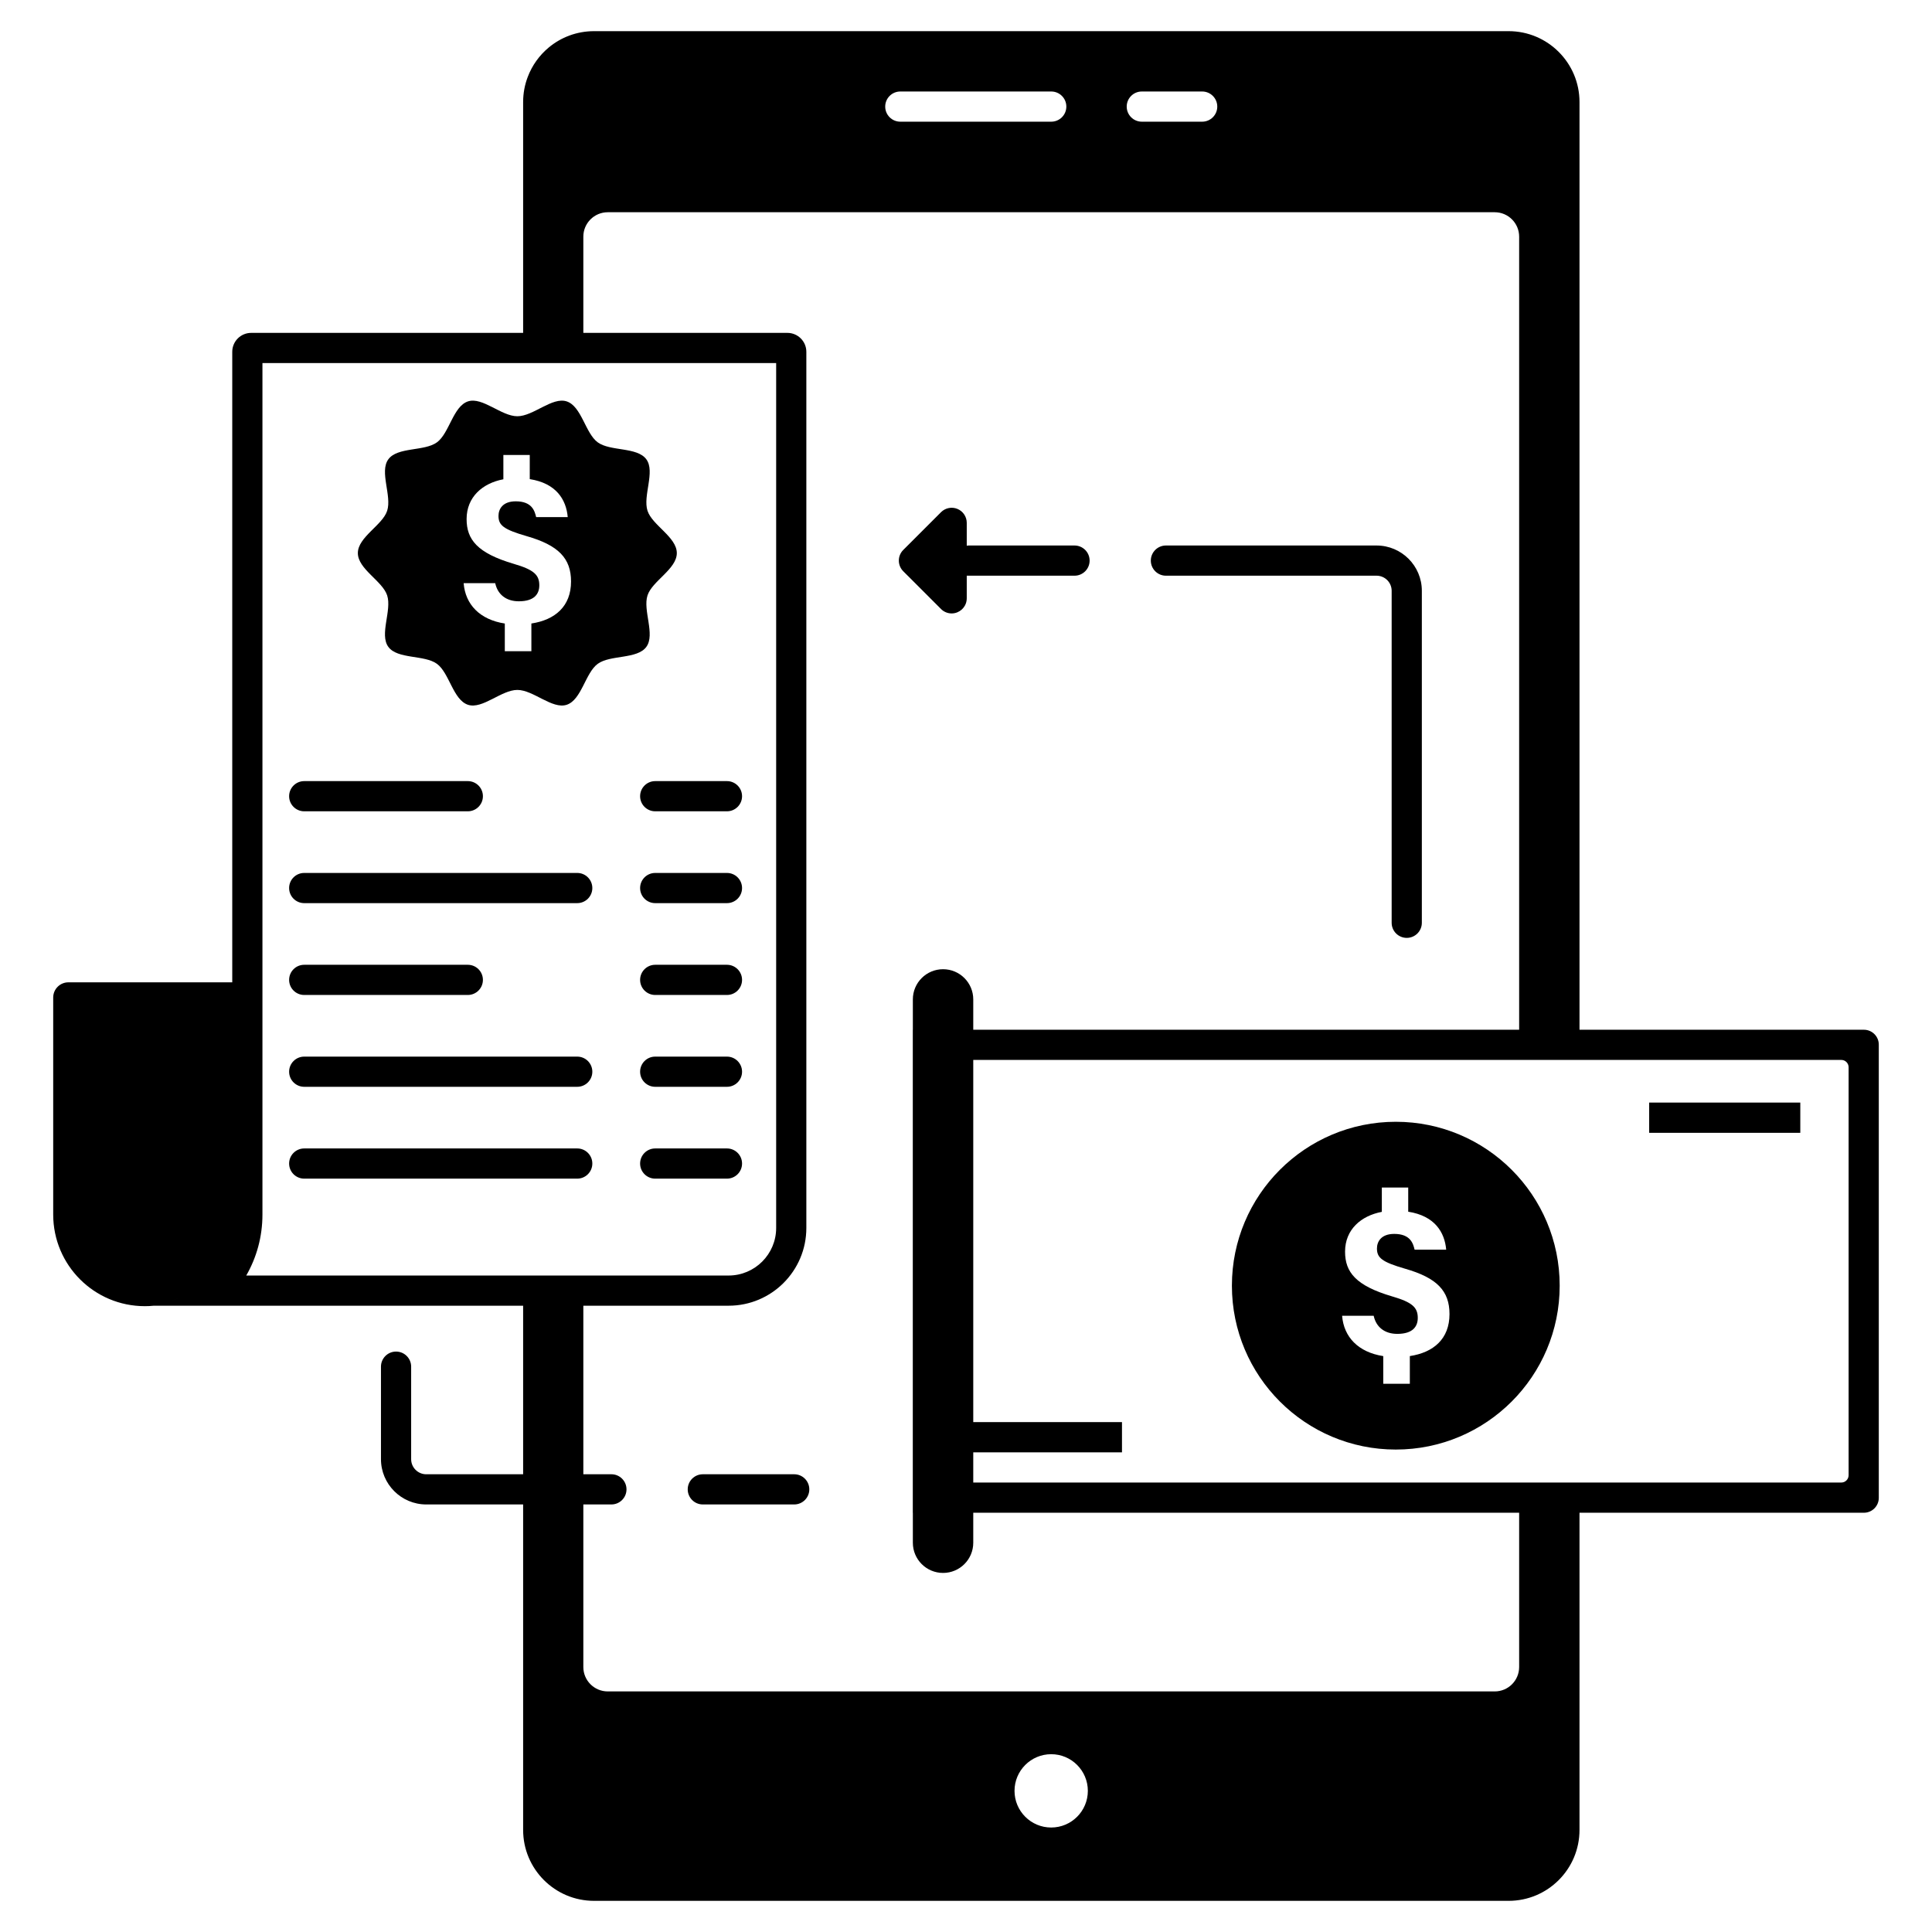 <?xml version="1.0" ?><!DOCTYPE svg  PUBLIC '-//W3C//DTD SVG 1.1//EN'  'http://www.w3.org/Graphics/SVG/1.1/DTD/svg11.dtd'><svg enable-background="new 0 0 512 512" height="512px" id="bill_x5F_payment" version="1.1" viewBox="0 0 512 512" width="512px" xml:space="preserve" xmlns="http://www.w3.org/2000/svg" xmlns:xlink="http://www.w3.org/1999/xlink"><g><path d="M308.98,152.565h55.823c2.206,0,4,1.794,4,4v87.984c0,2.209,1.791,4,4,4s4-1.791,4-4v-87.984c0-6.617-5.383-12-12-12   H308.98c-2.209,0-4,1.791-4,4S306.771,152.565,308.98,152.565z"/><path d="M252.199,162.566c0.521,0,1.041-0.1,1.53-0.31c0.87-0.36,1.56-1,1.99-1.79c0.31-0.57,0.479-1.22,0.479-1.9v-6h28.561   c2.21,0,4-1.79,4-4s-1.79-4-4-4h-28.08c-0.16,0-0.32,0.03-0.48,0.05v-6.05c0-1.62-0.97-3.08-2.47-3.7   c-1.489-0.62-3.21-0.27-4.35,0.87l-10,10c-1.57,1.56-1.57,4.09,0,5.66l10,10C250.14,162.157,251.16,162.566,252.199,162.566z"/><path d="M493.951,272.893h-75.366V27.045c0-10.371-8.415-18.787-18.786-18.787H157.424c-4.566,0-8.769,1.627-12.023,4.347   c-2.465,2.053-4.396,4.736-5.55,7.797c-0.789,2.064-1.214,4.299-1.214,6.643v61.172H66.569c-2.78,0-5.02,2.25-5.02,5.02v167.09   H18.13c-2.23,0-4.03,1.801-4.03,4.03v57.511c0,13.41,10.87,24.279,24.28,24.279c0.8,0,1.58-0.04,2.359-0.119h97.897v44.668h-25.676   c-2.206,0-4-1.794-4-4V362.18c0-2.209-1.791-4-4-4s-4,1.791-4,4v24.516c0,6.617,5.383,12,12,12h25.676v86.26   c0,10.371,8.416,18.787,18.787,18.787h242.375c10.371,0,18.786-8.416,18.786-18.787v-84.064h75.366   c2.181,0,3.949-1.769,3.949-3.949v-120.1C497.9,274.66,496.132,272.893,493.951,272.893z M39.631,346.027L39.631,346.027   c0.68-0.066,1.349-0.171,2.012-0.291C40.979,345.856,40.311,345.961,39.631,346.027z M43.832,345.242   c1.267-0.355,2.491-0.811,3.664-1.355C46.323,344.432,45.099,344.887,43.832,345.242z M302.59,24.248h16c2.209,0,4,1.791,4,4   s-1.791,4-4,4h-16c-2.209,0-4-1.791-4-4S300.381,24.248,302.59,24.248z M238.59,24.248h40c2.209,0,4,1.791,4,4s-1.791,4-4,4h-40   c-2.209,0-4-1.791-4-4S236.381,24.248,238.59,24.248z M65.259,338.027c2.738-4.758,4.291-10.279,4.291-16.16V96.217h136.14v229.21   c0,6.948-5.652,12.601-12.6,12.601H65.259z M278.574,484.311c-5.365,0-9.715-4.35-9.715-9.715s4.35-9.715,9.715-9.715   s9.716,4.35,9.716,9.715S283.939,484.311,278.574,484.311z M402.59,441.774c0,3.58-2.9,6.47-6.47,6.47H161.06   c-3.569,0-6.47-2.89-6.47-6.47v-43.079h7.438c2.209,0,4-1.791,4-4s-1.791-4-4-4h-7.438v-44.668h38.5c11.38,0,20.6-9.23,20.6-20.601   V93.236c0-2.77-2.25-5.02-5.02-5.02h-54.08V62.715c0-3.57,2.9-6.47,6.47-6.47H396.12c3.569,0,6.47,2.9,6.47,6.47v210.178H257.924   v-8.037c0-4.42-3.584-8.004-8.004-8.004c-4.422,0-8.005,3.584-8.005,8.004v8.037h-0.003H241.9v127.998h0.012h0.003v7.947   c0,4.421,3.583,8.005,8.005,8.005c4.42,0,8.004-3.584,8.004-8.005v-7.947H402.59V441.774z M489.9,390.949   c0,1.072-0.869,1.941-1.94,1.941h-69.375H402.59H257.924v-7.996h39.413v-8.019h-39.413v-95.983H402.59h15.995h69.375   c1.071,0,1.94,0.868,1.94,1.939V390.949z"/><path d="M369.9,297.283c-23.987,0-43.433,19.445-43.433,43.432c0,23.987,19.445,43.433,43.433,43.433   c23.986,0,43.432-19.445,43.432-43.433C413.332,316.729,393.887,297.283,369.9,297.283z M373.621,359.376v7.342h-7.042v-7.335   c-6.627-1.022-10.462-5.057-10.908-10.693h8.366c0.638,2.975,2.88,4.801,6.256,4.801c4.18,0,5.43-2.012,5.43-4.236   c0-2.789-1.48-4.14-6.748-5.681c-9.683-2.849-12.521-6.446-12.521-11.868c0-5.889,4.258-9.518,9.743-10.551v-6.441h6.994v6.4   c7.02,1.098,9.658,5.424,10.063,10.059h-8.37c-0.383-1.588-1.07-4.175-5.398-4.176c-3.514,0-4.58,2.086-4.58,3.868   c0,2.464,1.313,3.573,7.441,5.351c8.5,2.43,11.784,5.907,11.784,12.031C384.13,354.822,379.902,358.424,373.621,359.376z"/><rect height="8.018" width="40.049" x="437.048" y="292.193"/><path d="M80.62,215.003h43.357c2.209,0,4-1.791,4-4s-1.791-4-4-4H80.62c-2.209,0-4,1.791-4,4S78.411,215.003,80.62,215.003z"/><path d="M152.974,231.34H80.62c-2.209,0-4,1.791-4,4s1.791,4,4,4h72.354c2.209,0,4-1.791,4-4S155.183,231.34,152.974,231.34z"/><path d="M80.62,263.678h43.357c2.209,0,4-1.791,4-4s-1.791-4-4-4H80.62c-2.209,0-4,1.791-4,4S78.411,263.678,80.62,263.678z"/><path d="M152.974,280.014H80.62c-2.209,0-4,1.791-4,4s1.791,4,4,4h72.354c2.209,0,4-1.791,4-4S155.183,280.014,152.974,280.014z"/><path d="M169.636,211.003c0,2.209,1.791,4,4,4h19.017c2.209,0,4-1.791,4-4s-1.791-4-4-4h-19.017   C171.427,207.003,169.636,208.794,169.636,211.003z"/><path d="M192.652,231.34h-19.017c-2.209,0-4,1.791-4,4s1.791,4,4,4h19.017c2.209,0,4-1.791,4-4S194.861,231.34,192.652,231.34z"/><path d="M152.974,304.351H80.62c-2.209,0-4,1.791-4,4s1.791,4,4,4h72.354c2.209,0,4-1.791,4-4S155.183,304.351,152.974,304.351z"/><path d="M196.652,308.351c0-2.209-1.791-4-4-4h-19.017c-2.209,0-4,1.791-4,4s1.791,4,4,4h19.017   C194.861,312.351,196.652,310.56,196.652,308.351z"/><path d="M192.652,255.678h-19.017c-2.209,0-4,1.791-4,4s1.791,4,4,4h19.017c2.209,0,4-1.791,4-4S194.861,255.678,192.652,255.678z"/><path d="M192.652,280.014h-19.017c-2.209,0-4,1.791-4,4s1.791,4,4,4h19.017c2.209,0,4-1.791,4-4S194.861,280.014,192.652,280.014z"/><path d="M210.475,390.695h-24.222c-2.209,0-4,1.791-4,4s1.791,4,4,4h24.222c2.209,0,4-1.791,4-4S212.684,390.695,210.475,390.695z"/><path d="M171.293,171.419c2.399-3.297-0.98-9.674,0.306-13.635c1.241-3.822,7.765-6.975,7.765-11.21   c0-4.236-6.523-7.388-7.765-11.21c-1.286-3.961,2.094-10.338-0.306-13.635c-2.423-3.33-9.548-2.073-12.878-4.497   c-3.298-2.399-4.29-9.577-8.251-10.863c-3.822-1.241-8.828,3.942-13.063,3.942s-9.241-5.183-13.063-3.942   c-3.961,1.286-4.953,8.464-8.251,10.863c-3.33,2.423-10.455,1.167-12.878,4.497c-2.4,3.297,0.98,9.674-0.306,13.635   c-1.241,3.822-7.766,6.974-7.766,11.21c0,4.235,6.524,7.388,7.766,11.21c1.286,3.961-2.095,10.337,0.305,13.635   c2.424,3.33,9.549,2.073,12.879,4.497c3.297,2.399,4.29,9.577,8.251,10.864c3.822,1.241,8.828-3.942,13.063-3.942   s9.241,5.183,13.063,3.942c3.96-1.287,4.953-8.464,8.25-10.863C161.744,173.492,168.869,174.749,171.293,171.419z M140.821,165.235   v7.342h-7.042v-7.335c-6.627-1.022-10.462-5.056-10.908-10.694h8.367c0.637,2.975,2.879,4.801,6.255,4.801   c4.18,0,5.429-2.012,5.429-4.236c0-2.789-1.479-4.139-6.747-5.68c-9.683-2.849-12.521-6.447-12.521-11.869   c0-5.888,4.258-9.517,9.743-10.55v-6.441h6.994v6.4c7.02,1.097,9.658,5.424,10.063,10.059h-8.371   c-0.382-1.588-1.068-4.175-5.396-4.176c-3.515,0-4.581,2.085-4.581,3.868c0,2.464,1.313,3.574,7.442,5.351   c8.499,2.43,11.783,5.907,11.783,12.031C151.33,160.681,147.103,164.283,140.821,165.235z"/></g></svg>